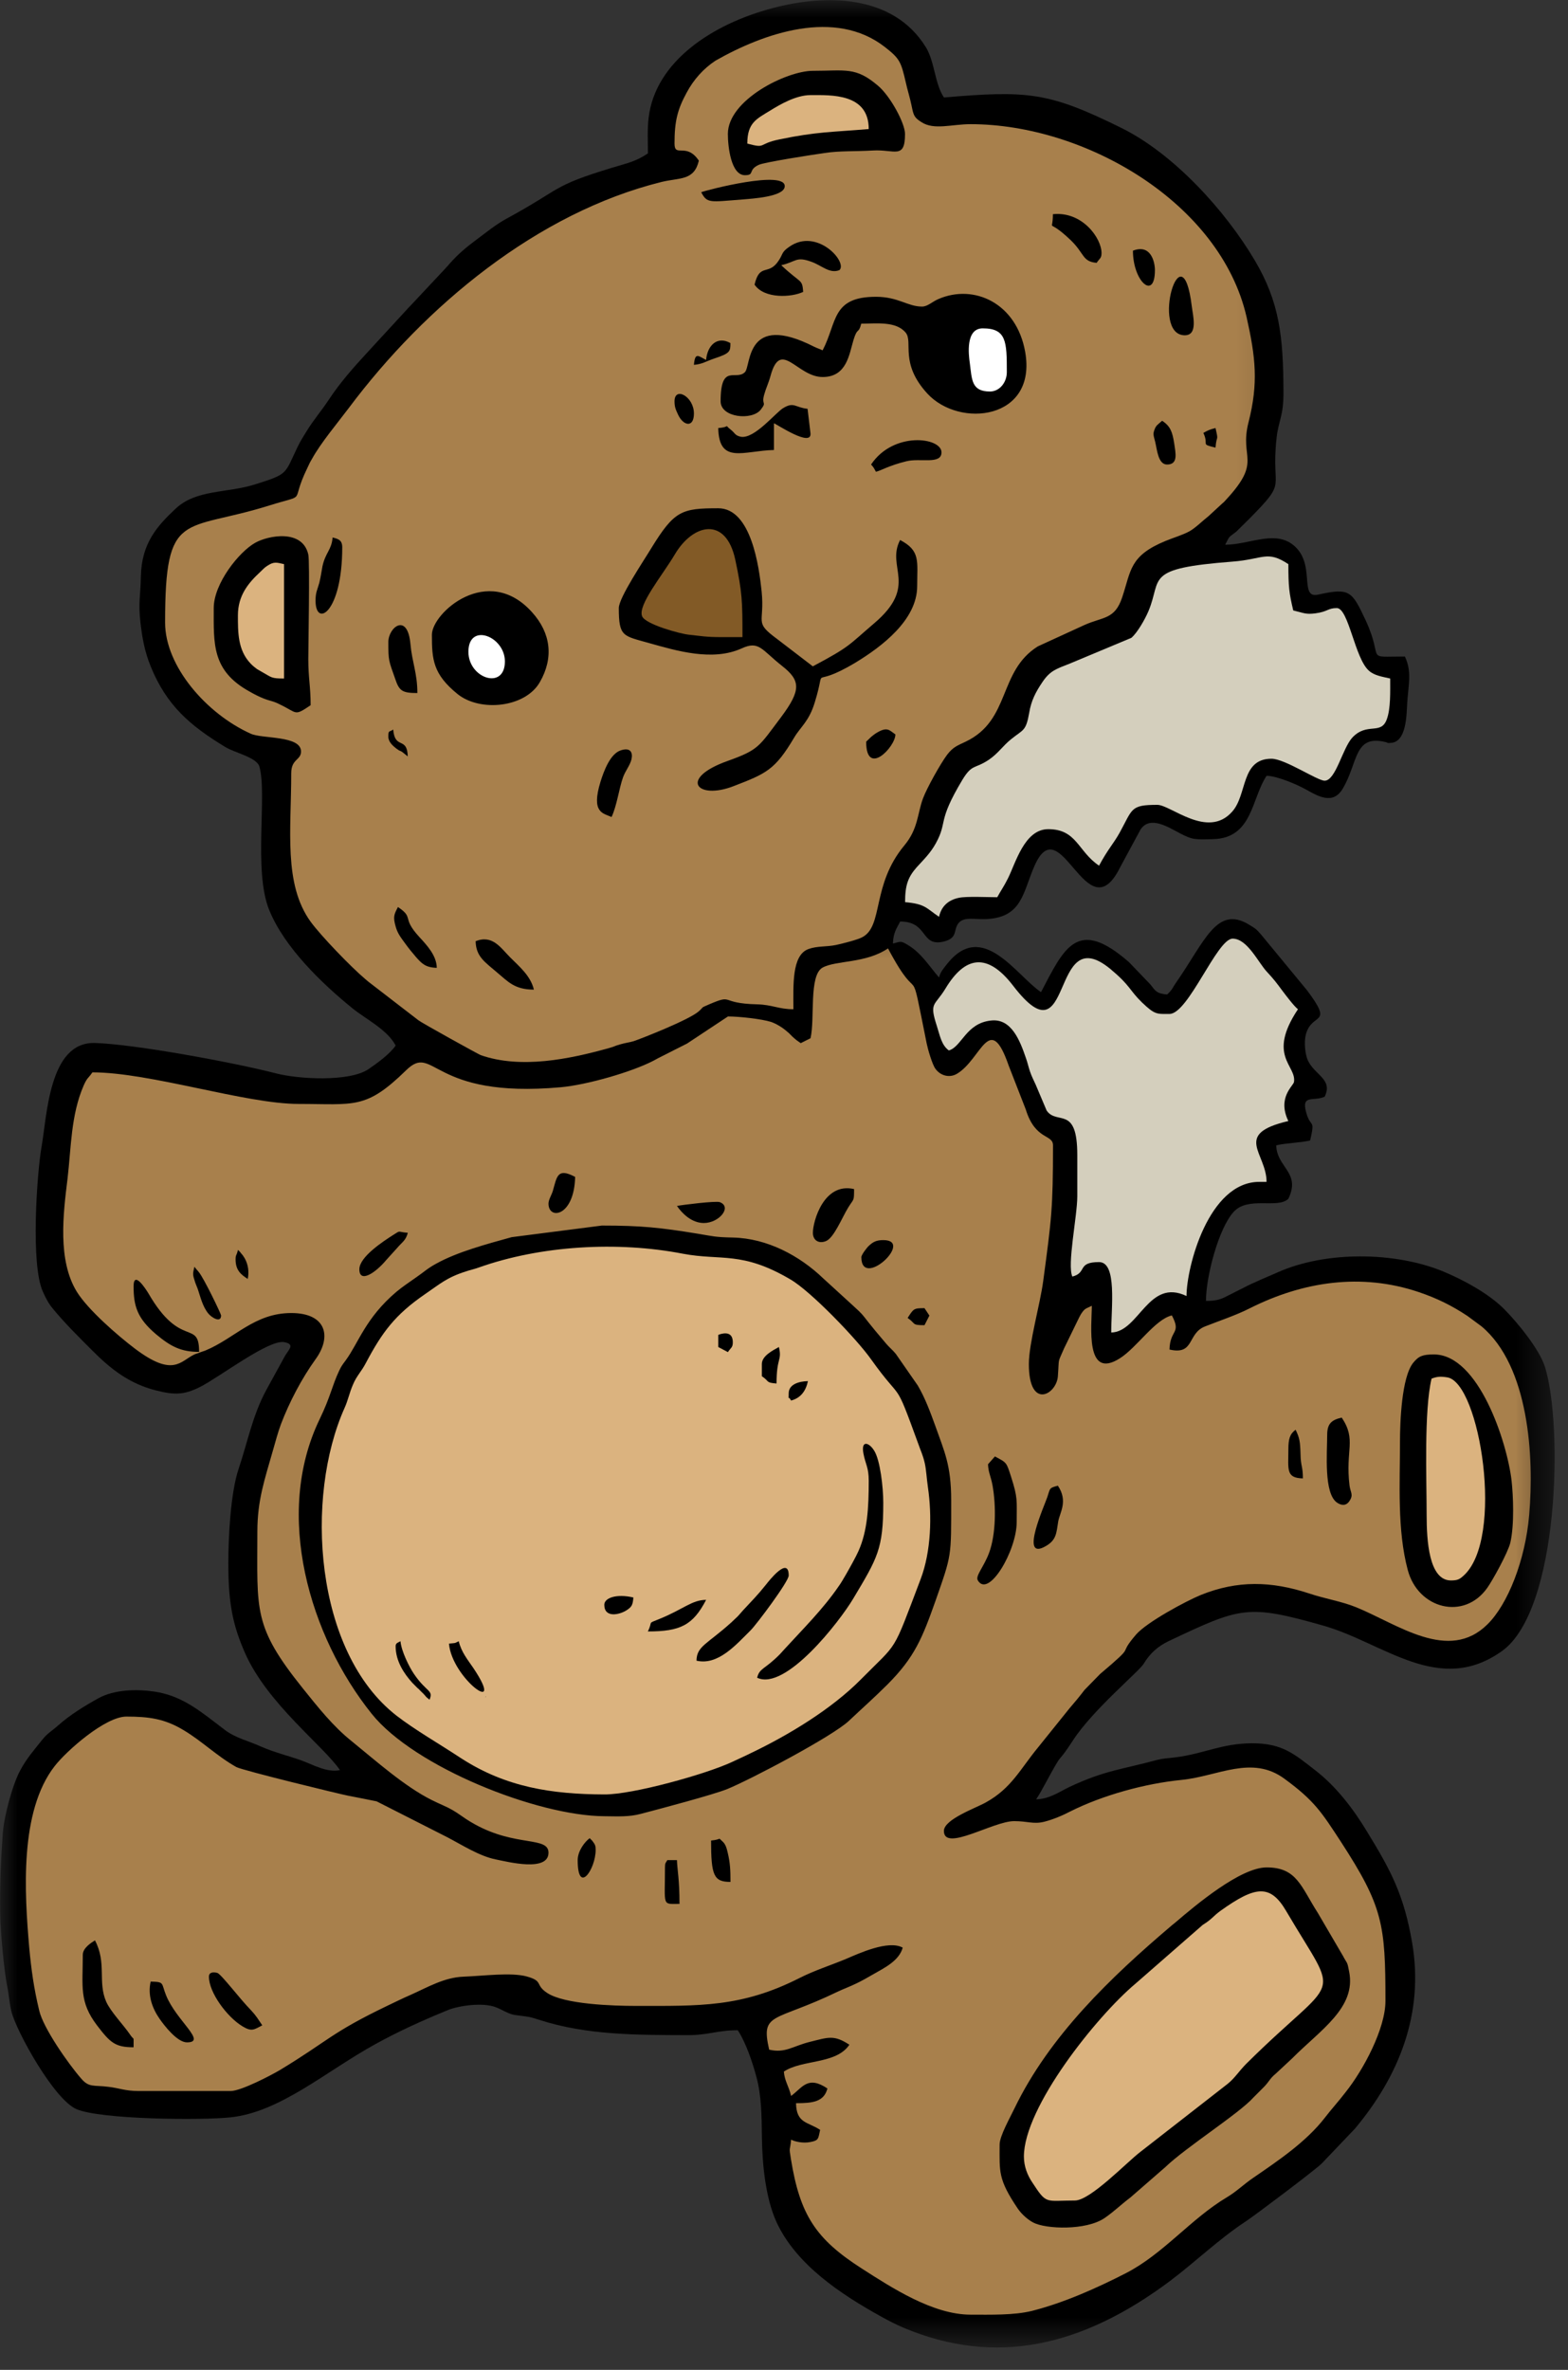 <svg width="45" height="68" viewBox="0 0 45 68" fill="none" xmlns="http://www.w3.org/2000/svg">
<rect x="0" y="0" width="45" height="68" fill="#333333" stroke="none"/>
<mask id="mask0_292_113723" style="mask-type:luminance" maskUnits="userSpaceOnUse" x="0" y="0" width="45" height="68">
<path d="M0 0.005H44.615V67.354H0V0.005Z" fill="white"/>
</mask>
<g mask="url(#mask0_292_113723)">
<path fill-rule="evenodd" clip-rule="evenodd" d="M33.574 65.453C34.308 64.901 34.99 64.239 35.761 63.734C36.022 63.562 37.751 62.26 37.933 62.078L38.886 61.078C40.142 59.578 40.876 57.781 40.527 55.745C40.293 54.38 39.923 53.682 39.24 52.568C38.845 51.911 38.35 51.26 37.74 50.791C37.142 50.328 36.803 50.021 35.933 50.021C35.058 50.026 34.558 50.318 33.756 50.422C33.48 50.458 33.418 50.448 33.204 50.5C32.183 50.776 31.709 50.797 30.699 51.271C30.412 51.406 30.126 51.62 29.735 51.63C29.845 51.468 29.886 51.38 29.991 51.193C30.59 50.088 30.256 50.765 30.808 49.916C31.371 49.057 32.694 47.953 32.819 47.745C33.001 47.443 33.225 47.239 33.553 47.083C35.605 46.114 35.798 46.026 37.98 46.646C39.715 47.14 41.298 48.666 43.105 47.375C44.751 46.198 44.86 40.896 44.34 39.224C44.178 38.708 43.537 37.932 43.157 37.552C42.715 37.114 42.017 36.734 41.433 36.489C40.043 35.911 38.037 35.89 36.652 36.515C36.298 36.672 36.027 36.776 35.694 36.948L35.23 37.182C35.037 37.286 34.902 37.328 34.61 37.328C34.61 36.64 34.965 35.26 35.402 34.776C35.819 34.312 36.673 34.698 36.975 34.396C37.34 33.64 36.642 33.505 36.626 32.864C36.938 32.791 37.287 32.797 37.6 32.724C37.751 32.068 37.615 32.396 37.485 31.916C37.34 31.39 37.709 31.614 38.017 31.468C38.261 30.963 37.73 30.854 37.532 30.422C37.465 30.276 37.412 29.911 37.48 29.672C37.657 29.031 38.287 29.453 37.511 28.416L36.188 26.812C36.043 26.646 36.032 26.646 35.845 26.531C34.918 25.968 34.574 27.015 33.761 28.182C33.626 28.375 33.668 28.37 33.496 28.536C33.194 28.51 33.157 28.432 33.017 28.25L32.402 27.609C30.918 26.312 30.548 27.187 29.876 28.468C29.162 27.989 28.199 26.38 27.183 27.656C27.063 27.812 26.996 27.875 26.949 28.047C26.662 27.718 26.449 27.354 26.063 27.12C25.845 26.989 25.866 27.015 25.626 27.073C25.636 26.76 25.73 26.646 25.834 26.442C26.636 26.442 26.418 27.146 27.043 27.026C27.496 26.932 27.355 26.703 27.496 26.505C27.652 26.281 27.996 26.396 28.34 26.37C29.334 26.307 29.355 25.609 29.683 24.859C30.438 23.109 31.188 26.823 32.147 24.885L32.735 23.797C33.006 23.396 33.527 23.734 33.865 23.911C34.225 24.099 34.293 24.093 34.819 24.078C35.949 24.047 35.912 22.916 36.35 22.26C36.652 22.265 37.225 22.51 37.485 22.656C37.829 22.849 38.256 23.099 38.532 22.635C38.98 21.89 38.85 21.073 39.756 21.291C39.897 21.328 39.761 21.323 39.902 21.317C40.376 21.307 40.365 20.484 40.386 20.166C40.418 19.646 40.527 19.281 40.319 18.838C39.121 18.838 39.74 18.979 39.194 17.802C38.798 16.958 38.74 16.859 37.829 17.062C37.251 17.192 37.803 16.125 37.069 15.604C36.537 15.229 35.834 15.63 35.162 15.63C35.313 15.349 35.22 15.458 35.48 15.255L35.834 14.906C36.99 13.739 36.465 14.125 36.636 12.573C36.688 12.068 36.84 11.948 36.834 11.239C36.829 9.651 36.72 8.666 36.006 7.463C35.162 6.041 33.694 4.422 32.194 3.677C30.09 2.635 29.491 2.594 27.09 2.797C26.824 2.401 26.829 1.781 26.574 1.359C25.631 -0.172 23.688 -0.172 22.168 0.234C20.454 0.687 18.813 1.755 18.616 3.37C18.574 3.708 18.595 4.062 18.595 4.401C18.241 4.64 17.996 4.682 17.553 4.817C15.808 5.349 16.152 5.396 14.543 6.271C14.23 6.442 13.97 6.656 13.683 6.87C13.381 7.094 13.152 7.286 12.907 7.562L12.845 7.635C12.834 7.646 12.819 7.661 12.808 7.672C12.798 7.682 12.787 7.698 12.777 7.708L11.767 8.786C11.756 8.797 11.741 8.812 11.73 8.823L10.527 10.13C10.142 10.547 9.751 10.989 9.433 11.474C9.209 11.812 9.006 12.036 8.798 12.375C8.694 12.552 8.636 12.625 8.543 12.818C8.162 13.609 8.287 13.594 7.329 13.896C6.517 14.156 5.631 14.036 5.037 14.599C4.522 15.083 4.063 15.578 4.043 16.536C4.032 17.125 3.964 17.271 4.032 17.875C4.084 18.328 4.157 18.708 4.324 19.12C4.782 20.25 5.464 20.828 6.47 21.437C6.735 21.599 7.371 21.734 7.444 21.995C7.673 22.797 7.267 24.984 7.725 26.109C8.162 27.187 9.235 28.218 10.121 28.937C10.511 29.25 11.11 29.541 11.355 30C11.199 30.234 10.824 30.51 10.569 30.682C10.022 31.047 8.563 30.968 7.912 30.797C6.699 30.484 3.839 29.958 2.72 29.927C1.397 29.89 1.35 32.041 1.188 32.932C1.063 33.661 0.871 36.302 1.235 37.073C1.334 37.286 1.386 37.39 1.522 37.557C1.871 37.979 2.246 38.349 2.636 38.739C3.183 39.291 3.714 39.703 4.475 39.896C5.022 40.036 5.293 40.021 5.741 39.797C6.308 39.51 7.699 38.437 8.152 38.51C8.464 38.568 8.308 38.703 8.188 38.89L7.642 39.885C7.246 40.614 7.105 41.39 6.845 42.156C6.616 42.849 6.553 44.104 6.553 44.859C6.553 46.021 6.683 46.64 7.037 47.443C7.688 48.901 9.293 50.104 9.756 50.791C9.386 50.87 8.996 50.64 8.642 50.51C8.261 50.375 7.881 50.286 7.501 50.12C7.147 49.958 6.756 49.87 6.449 49.635C5.793 49.14 5.256 48.656 4.418 48.536C3.907 48.463 3.282 48.479 2.824 48.729C2.412 48.958 2.006 49.208 1.662 49.515C1.491 49.666 1.366 49.729 1.22 49.911C0.975 50.218 0.761 50.458 0.579 50.802C0.36 51.203 0.116 52.104 0.079 52.609C0.022 53.411 -0.004 54.099 0.006 54.911C0.011 55.39 0.11 56.521 0.209 57.005C0.256 57.234 0.272 57.495 0.329 57.724C0.47 58.281 1.548 60.245 2.199 60.521C2.902 60.818 5.787 60.843 6.61 60.755C8.037 60.609 9.355 59.432 10.777 58.651C11.449 58.281 12.126 57.974 12.866 57.672C13.152 57.557 13.85 57.443 14.241 57.599C14.392 57.656 14.605 57.797 14.782 57.818C15.225 57.88 15.152 57.854 15.48 57.958C16.845 58.401 18.303 58.39 19.709 58.396C20.324 58.401 20.579 58.255 21.173 58.255C21.407 58.609 21.6 59.187 21.709 59.599C21.85 60.109 21.86 60.703 21.866 61.328C21.876 62.104 21.97 63.073 22.287 63.765C22.855 64.989 24.136 65.833 25.293 66.474C25.532 66.604 25.673 66.682 25.944 66.797C28.579 67.901 31.048 67.338 33.574 65.453Z" fill="black"/>
</g>
<mask id="mask1_292_113723" style="mask-type:luminance" maskUnits="userSpaceOnUse" x="0" y="26" width="45" height="42">
<path d="M0 26.286H44.615V67.354H0V26.286Z" fill="white"/>
</mask>
<g mask="url(#mask1_292_113723)">
<path fill-rule="evenodd" clip-rule="evenodd" d="M2.376 56.093C2.376 55.9 2.6 55.755 2.725 55.676C3.069 56.328 2.798 56.864 3.048 57.437C3.178 57.728 3.553 58.114 3.725 58.369C3.865 58.583 3.829 58.374 3.834 58.744C3.303 58.744 3.162 58.609 2.787 58.119C2.267 57.437 2.376 57.005 2.376 56.093ZM4.324 56.859C4.73 56.869 4.621 56.895 4.767 57.255C5.058 57.978 5.954 58.603 5.365 58.603C5.089 58.603 4.72 58.13 4.579 57.926C4.365 57.619 4.235 57.244 4.324 56.859ZM28.688 61.536C28.688 61.286 28.996 60.749 29.116 60.494C30.121 58.416 31.871 56.739 33.626 55.249L33.74 55.156C34.313 54.666 35.6 53.583 36.35 53.583C37.22 53.583 37.334 54.13 37.824 54.895L38.543 56.124C38.668 56.364 38.662 56.265 38.72 56.578C38.923 57.609 37.897 58.244 37.084 59.062L36.615 59.499C36.444 59.64 36.438 59.708 36.287 59.869L35.975 60.182C35.569 60.64 34.027 61.619 33.444 62.182L32.438 63.057C32.162 63.265 31.985 63.447 31.699 63.645C31.168 64.005 30.022 63.963 29.657 63.775C29.496 63.692 29.319 63.531 29.214 63.38C28.636 62.525 28.688 62.317 28.688 61.536ZM7.527 58.114C7.282 58.244 7.22 58.301 6.954 58.14C6.511 57.869 5.996 57.171 5.996 56.718C5.996 56.593 6.11 56.578 6.235 56.609C6.35 56.645 6.881 57.353 7.199 57.676C7.36 57.848 7.402 57.932 7.527 58.114ZM19.084 53.583C19.084 53.447 19.105 53.458 19.152 53.374H19.428C19.438 53.666 19.501 53.926 19.501 54.63C18.991 54.63 19.084 54.718 19.084 53.583ZM20.407 52.812C20.741 52.781 20.584 52.703 20.735 52.838C20.824 52.916 20.855 53.031 20.886 53.166C20.954 53.453 20.964 53.656 20.964 53.999C20.485 53.999 20.407 53.817 20.407 52.812ZM16.579 53.374C16.579 53.114 16.777 52.853 16.923 52.744L16.996 52.817C17.079 52.926 17.095 52.958 17.095 53.078C17.095 53.64 16.579 54.385 16.579 53.374ZM9.173 40.723C9.49 40.067 9.522 39.781 9.735 39.328C9.803 39.187 9.824 39.166 9.923 39.031C10.287 38.536 10.491 37.817 11.376 37.067C11.563 36.911 11.735 36.801 11.938 36.656C12.168 36.499 12.267 36.395 12.517 36.26C13.126 35.921 13.97 35.697 14.683 35.499L17.272 35.166C18.407 35.166 18.944 35.223 20.027 35.4C20.47 35.473 20.511 35.499 21.032 35.51C22.017 35.531 22.949 36.031 23.626 36.682L23.808 36.848C25.194 38.124 24.36 37.301 25.438 38.562C25.543 38.682 25.61 38.728 25.709 38.848L26.339 39.755C26.553 40.119 26.699 40.52 26.845 40.921C27.1 41.645 27.298 42.036 27.298 43.046C27.298 44.692 27.319 44.588 26.845 45.942C26.47 46.999 26.251 47.551 25.47 48.333C25.095 48.708 24.746 49.015 24.36 49.38C23.881 49.828 21.548 51.057 20.876 51.333C20.464 51.499 18.928 51.906 18.392 52.046C18.058 52.135 17.761 52.119 17.339 52.114C15.418 52.103 11.892 50.703 10.668 49.176C8.886 46.953 7.85 43.458 9.173 40.723ZM30.058 42.953C30.142 42.687 30.116 42.697 30.36 42.63C30.657 43.072 30.418 43.395 30.371 43.65C30.313 43.994 30.329 44.208 29.954 44.395C29.282 44.728 29.98 43.192 30.058 42.953ZM40.178 41.374C40.178 40.801 40.225 39.515 40.558 39.103C40.714 38.911 40.829 38.864 41.152 38.864C42.438 38.864 43.256 41.395 43.381 42.489C43.428 42.911 43.464 43.749 43.345 44.265C43.277 44.551 42.829 45.359 42.683 45.562C42.017 46.505 40.699 46.166 40.402 45.051C40.095 43.906 40.178 42.567 40.178 41.374ZM38.089 41.166C38.089 40.833 38.235 40.739 38.506 40.676C38.938 41.322 38.605 41.598 38.73 42.624C38.756 42.828 38.85 42.885 38.73 43.067C38.636 43.213 38.501 43.203 38.376 43.119C37.985 42.859 38.089 41.687 38.089 41.166ZM36.975 41.583C36.975 41.291 37.017 41.145 37.183 41.025C37.298 41.265 37.313 41.364 37.324 41.723C37.329 42.078 37.392 42.067 37.392 42.421C36.897 42.411 36.975 42.161 36.975 41.583ZM28.063 45.348C27.985 45.218 28.23 44.973 28.386 44.557C28.584 44.02 28.589 43.208 28.485 42.624C28.433 42.343 28.366 42.265 28.355 42.015L28.553 41.791C28.897 41.973 28.881 41.953 29.017 42.374C29.214 42.989 29.178 43.041 29.178 43.676C29.178 44.494 28.371 45.869 28.063 45.348ZM26.532 37.536C26.22 37.536 26.22 37.551 26.048 37.817C26.293 37.984 26.152 38.025 26.532 38.025L26.673 37.749L26.532 37.536ZM3.834 36.911C3.834 36.437 4.188 36.994 4.261 37.114C5.188 38.718 5.714 37.843 5.714 38.791C5.188 38.791 4.892 38.63 4.48 38.286C3.938 37.828 3.834 37.473 3.834 36.911ZM5.704 36.499C5.694 36.484 5.652 36.437 5.642 36.426L5.579 36.348C5.532 36.557 5.522 36.557 5.605 36.807C5.61 36.828 5.678 36.984 5.683 37.01C5.751 37.208 5.813 37.489 5.98 37.692C6.074 37.807 6.345 37.973 6.345 37.744C6.345 37.703 5.85 36.671 5.704 36.499ZM6.928 35.973C6.944 35.989 7.199 36.26 7.11 36.697C6.923 36.578 6.761 36.453 6.761 36.14C6.761 35.994 6.787 36.046 6.829 35.864C6.865 35.906 6.85 35.869 6.928 35.973ZM24.72 36.072C24.72 37.01 26.251 35.583 25.35 35.583C25.152 35.583 25.058 35.635 24.944 35.739C24.886 35.786 24.72 36.005 24.72 36.072ZM10.313 36.421C10.313 36.828 10.772 36.531 11.089 36.15L11.386 35.822C11.548 35.63 11.642 35.603 11.704 35.374C11.381 35.348 11.517 35.291 11.282 35.437C11.006 35.614 10.313 36.062 10.313 36.421ZM19.428 34.603C19.584 34.572 20.543 34.453 20.657 34.494C21.017 34.63 20.642 35.093 20.199 35.093C19.85 35.093 19.574 34.817 19.428 34.603ZM23.329 35.374C23.329 35.578 23.485 35.697 23.699 35.614C23.933 35.525 24.162 34.942 24.345 34.645C24.506 34.385 24.511 34.478 24.511 34.119C23.642 33.916 23.329 35.046 23.329 35.374ZM15.741 34.536C15.741 34.426 15.829 34.291 15.866 34.171C15.985 33.755 15.996 33.499 16.506 33.77C16.48 34.911 15.741 35.015 15.741 34.536ZM29.527 39.14C29.527 38.546 29.85 37.426 29.938 36.765C30.178 34.978 30.22 34.671 30.22 32.864C30.22 32.536 29.714 32.728 29.438 31.833L28.949 30.578C28.402 28.999 28.168 30.385 27.47 30.807C27.251 30.942 26.985 30.864 26.845 30.666C26.756 30.546 26.631 30.119 26.595 29.942C26.063 27.296 26.464 29.062 25.485 27.213C24.839 27.65 23.991 27.551 23.605 27.765C23.209 27.989 23.392 29.234 23.261 29.791L22.98 29.932C22.881 29.864 22.85 29.843 22.746 29.749L22.642 29.645C22.631 29.635 22.616 29.619 22.605 29.614C22.475 29.494 22.282 29.374 22.126 29.322C21.866 29.239 21.22 29.166 20.892 29.166L19.72 29.942L18.886 30.364C18.756 30.432 18.871 30.374 18.751 30.437C18.131 30.76 16.839 31.13 16.095 31.197C12.339 31.536 12.475 29.906 11.652 30.713C10.496 31.843 10.178 31.676 8.569 31.676C7.048 31.676 4.313 30.77 2.652 30.77C2.532 30.947 2.506 30.911 2.402 31.145C2.032 31.994 2.043 32.937 1.938 33.822C1.813 34.833 1.647 36.166 2.209 37.072C2.532 37.588 3.371 38.317 3.865 38.692C4.975 39.531 5.173 39.057 5.579 38.864C5.6 38.853 5.662 38.833 5.683 38.828C5.767 38.791 5.803 38.786 5.886 38.755C6.746 38.4 7.298 37.676 8.36 37.676C9.365 37.676 9.527 38.353 9.058 38.999C8.657 39.557 8.308 40.223 8.063 40.864C7.98 41.088 7.902 41.374 7.834 41.614C7.595 42.458 7.386 43.041 7.386 43.953C7.386 46.223 7.256 46.656 8.688 48.442C9.115 48.973 9.558 49.536 10.095 49.963C10.782 50.52 11.605 51.255 12.381 51.645C12.464 51.687 12.631 51.765 12.714 51.801C13.152 51.994 13.214 52.119 13.631 52.348C14.808 52.999 15.741 52.687 15.741 53.161C15.741 53.723 14.563 53.421 14.225 53.353C13.761 53.26 13.267 52.942 12.839 52.718L10.808 51.687C10.548 51.635 10.293 51.583 9.99 51.525C9.813 51.494 6.964 50.801 6.782 50.703C6.225 50.39 5.798 49.958 5.261 49.64C4.725 49.317 4.272 49.255 3.626 49.255C3.022 49.255 1.912 50.234 1.569 50.676C0.553 51.978 0.704 54.322 0.839 55.885C0.897 56.51 0.97 57.046 1.126 57.692C1.24 58.187 1.949 59.203 2.324 59.635C2.558 59.911 2.683 59.822 3.121 59.88C3.402 59.911 3.595 59.999 3.975 59.999H6.621C6.918 59.999 7.793 59.541 8.037 59.395C9.433 58.551 9.49 58.333 11.131 57.546C11.339 57.447 11.537 57.348 11.798 57.234C12.287 57.015 12.751 56.739 13.303 56.718C13.871 56.697 14.673 56.588 15.121 56.713C15.605 56.848 15.345 56.947 15.699 57.182C16.194 57.515 17.616 57.557 18.246 57.557C20.079 57.557 21.277 57.603 22.949 56.755C23.381 56.536 23.834 56.395 24.282 56.208C24.636 56.057 25.496 55.656 25.907 55.885C25.803 56.265 25.376 56.468 25.069 56.645C24.897 56.744 24.725 56.843 24.569 56.916C24.376 57.01 24.235 57.057 24.037 57.15C22.209 58.036 21.824 57.718 22.074 58.812C22.537 58.921 22.756 58.708 23.246 58.588C23.772 58.458 23.933 58.38 24.376 58.671C23.996 59.239 23.022 59.088 22.496 59.442C22.517 59.713 22.636 59.853 22.704 60.14C23.032 59.9 23.178 59.546 23.746 59.926C23.647 60.312 23.319 60.348 22.845 60.348C22.855 60.932 23.183 60.88 23.537 61.114C23.48 61.369 23.501 61.416 23.256 61.463C23.048 61.505 22.819 61.453 22.704 61.395C22.673 61.749 22.636 61.567 22.699 61.953C22.959 63.557 23.412 64.244 24.725 65.088C25.595 65.645 26.772 66.416 27.855 66.416C28.418 66.416 29.1 66.437 29.621 66.307C30.543 66.072 31.47 65.656 32.308 65.228C33.392 64.671 34.173 63.666 35.214 63.046C35.501 62.874 35.683 62.682 35.975 62.484C36.694 61.989 37.485 61.458 38.022 60.765C38.209 60.52 38.407 60.307 38.615 60.036C39.131 59.39 39.761 58.208 39.761 57.416C39.761 55.218 39.688 54.703 38.48 52.843C37.928 51.999 37.725 51.671 36.865 51.041C35.928 50.348 34.954 50.968 33.912 51.072C32.86 51.176 31.647 51.51 30.714 51.978C30.517 52.083 30.214 52.213 29.959 52.275C29.652 52.348 29.496 52.255 29.105 52.255C28.501 52.255 27.089 53.15 27.089 52.536C27.089 52.203 28.006 51.88 28.293 51.718C29.027 51.312 29.277 50.765 29.787 50.145L30.688 49.025C30.845 48.843 30.996 48.661 31.126 48.489L31.574 48.031C32.673 47.103 32.027 47.572 32.605 46.9C32.918 46.541 34.043 45.937 34.464 45.765C35.511 45.343 36.485 45.364 37.574 45.723C38.043 45.88 38.501 45.947 38.923 46.119C40.11 46.603 41.574 47.713 42.688 46.609C43.272 46.036 43.777 44.765 43.886 43.468C44.032 41.812 43.881 39.197 42.517 38.057L42.115 37.76C41.668 37.463 41.235 37.249 40.709 37.072C39.063 36.52 37.397 36.77 35.865 37.541C35.464 37.744 35.001 37.895 34.579 38.062C34.069 38.265 34.287 38.89 33.563 38.723C33.579 38.14 33.912 38.275 33.631 37.744C33.147 37.859 32.626 38.666 32.142 38.973C31.131 39.619 31.334 38.025 31.334 37.468C31.162 37.557 31.142 37.525 31.022 37.708C31.011 37.723 30.933 37.874 30.928 37.89L30.537 38.692C30.345 39.145 30.402 38.911 30.36 39.489C30.324 40.015 29.527 40.468 29.527 39.14Z" fill="#A8804C"/>
</g>
<mask id="mask2_292_113723" style="mask-type:luminance" maskUnits="userSpaceOnUse" x="3" y="0" width="34" height="32">
<path d="M3.557 0H36.89V31.62H3.557V0Z" fill="white"/>
</mask>
<g mask="url(#mask2_292_113723)">
<path fill-rule="evenodd" clip-rule="evenodd" d="M15.322 28.396C14.764 28.396 14.577 28.162 14.275 27.912C13.91 27.599 13.66 27.448 13.65 27.006C14.139 26.813 14.368 27.198 14.645 27.474C14.905 27.735 15.228 28 15.322 28.396ZM11.421 26.026C11.895 26.344 11.514 26.318 12.03 26.881C12.254 27.125 12.53 27.417 12.535 27.771C12.212 27.761 12.108 27.651 11.941 27.464L11.78 27.271C11.707 27.183 11.697 27.162 11.629 27.073C11.514 26.912 11.41 26.792 11.353 26.579C11.275 26.303 11.311 26.235 11.421 26.026ZM17.551 23.443C17.316 23.334 16.957 23.334 17.233 22.433C17.332 22.115 17.514 21.631 17.811 21.532C18.098 21.433 18.165 21.599 18.124 21.782C18.082 21.964 17.947 22.115 17.879 22.308C17.77 22.61 17.702 23.125 17.551 23.443ZM24.999 21.146C25.009 21.136 25.103 21.063 25.119 21.053C25.467 20.829 25.52 20.954 25.697 21.073C25.697 21.433 24.858 22.308 24.858 21.282L24.999 21.146ZM11.546 21.579C11.452 21.516 11.509 21.579 11.368 21.474C11.275 21.401 11.145 21.287 11.145 21.141C11.145 20.943 11.165 21.016 11.285 20.933C11.332 21.521 11.686 21.12 11.702 21.704L11.546 21.579ZM12.395 18.214C12.395 17.589 13.999 16.151 15.27 17.568C15.811 18.167 15.895 18.875 15.493 19.573C15.077 20.303 13.785 20.438 13.134 19.917C12.426 19.344 12.395 18.922 12.395 18.214ZM11.145 18.422C11.145 18 11.697 17.558 11.78 18.485C11.827 19.006 11.978 19.318 11.978 19.886C11.54 19.886 11.457 19.823 11.342 19.48C11.155 18.948 11.145 18.969 11.145 18.422ZM9.056 17.235C9.056 16.99 9.108 16.928 9.165 16.719C9.212 16.521 9.223 16.412 9.254 16.25C9.342 15.849 9.514 15.787 9.546 15.422C9.702 15.464 9.822 15.49 9.822 15.704C9.822 17.589 9.056 18.021 9.056 17.235ZM6.134 17.448C6.134 16.745 6.858 15.834 7.327 15.573C7.686 15.37 8.681 15.167 8.848 15.912C8.895 16.125 8.848 18.537 8.848 18.912C8.848 19.459 8.915 19.704 8.915 20.235C8.436 20.558 8.546 20.459 8.035 20.214C7.832 20.11 7.78 20.125 7.577 20.047C7.431 19.99 7.29 19.917 7.155 19.839C6.072 19.24 6.134 18.464 6.134 17.448ZM17.759 17.448C17.759 18.282 17.884 18.24 18.634 18.454C19.415 18.672 20.447 18.985 21.285 18.605C21.785 18.375 21.853 18.641 22.441 19.105C22.978 19.526 22.999 19.797 22.415 20.579C21.775 21.428 21.785 21.511 20.884 21.834C19.462 22.339 20.004 22.964 21.051 22.558C21.983 22.198 22.238 22.099 22.79 21.167C22.978 20.849 23.217 20.704 23.384 20.151C23.749 18.964 23.186 19.829 24.546 19.016C25.301 18.558 26.322 17.792 26.322 16.818C26.322 16.099 26.421 15.803 25.832 15.495C25.421 16.282 26.369 16.797 25.087 17.886C24.337 18.526 24.405 18.547 23.327 19.12L22.301 18.334C21.624 17.834 21.952 17.901 21.858 16.969C21.785 16.271 21.561 14.584 20.613 14.584C19.561 14.584 19.353 14.652 18.691 15.73C18.478 16.084 17.759 17.151 17.759 17.448ZM24.999 13.329C25.639 12.37 27.02 12.547 27.02 12.98C27.02 13.339 26.405 13.136 26.014 13.235C25.504 13.36 25.29 13.501 25.139 13.537C25.072 13.417 25.082 13.422 24.999 13.329ZM34.884 12.282C34.978 12.693 34.915 12.454 34.884 12.844C34.431 12.735 34.707 12.782 34.535 12.422C34.665 12.349 34.717 12.323 34.884 12.282ZM33.129 12.339C33.176 12.204 33.217 12.193 33.353 12.073C33.587 12.23 33.645 12.386 33.697 12.714C33.738 13.001 33.822 13.329 33.493 13.329C33.238 13.329 33.207 12.907 33.155 12.688C33.103 12.485 33.087 12.459 33.129 12.339ZM20.613 12.282C21.009 12.251 20.744 12.152 20.978 12.334C21.092 12.422 21.087 12.495 21.259 12.532C21.65 12.605 22.264 11.834 22.478 11.709C22.79 11.521 22.816 11.693 23.176 11.73L23.259 12.422C23.316 12.865 22.27 12.157 22.212 12.146V12.912C21.337 12.933 20.634 13.334 20.613 12.282ZM19.915 11.865C19.915 12.282 19.613 12.224 19.462 11.902C19.395 11.756 19.358 11.683 19.358 11.516C19.358 11.079 19.915 11.376 19.915 11.865ZM20.264 10.329C20.301 9.912 20.582 9.631 20.962 9.844C20.962 10.084 20.957 10.136 20.499 10.287C20.254 10.37 20.16 10.448 19.915 10.469C19.947 10.094 20.04 10.214 20.264 10.329ZM26.462 8.797C26.046 8.797 25.78 8.516 25.139 8.516C23.858 8.516 24.03 9.25 23.608 10.053C23.525 10.011 23.457 9.995 23.363 9.948C21.384 8.943 21.561 10.495 21.379 10.678C21.119 10.938 20.681 10.407 20.681 11.516C20.681 11.985 21.582 12.073 21.832 11.756C22.025 11.506 21.837 11.641 21.936 11.308C21.978 11.152 22.056 10.995 22.113 10.787C22.405 9.709 22.874 10.818 23.608 10.818C24.301 10.818 24.369 10.172 24.494 9.756C24.613 9.365 24.634 9.605 24.717 9.287C25.155 9.287 25.717 9.209 25.994 9.547C26.212 9.818 25.811 10.417 26.613 11.292C27.535 12.297 29.77 12.047 29.421 10.094C29.171 8.693 27.952 8.141 26.936 8.579C26.759 8.652 26.624 8.797 26.462 8.797ZM34.202 8.782C34.233 9.047 34.395 9.636 33.988 9.62C33.014 9.589 33.921 6.49 34.202 8.782ZM32.514 7.193C32.514 8.079 33.145 8.636 33.145 7.75C33.145 7.537 33.04 6.99 32.514 7.193ZM21.655 8.167C21.806 7.527 22.056 7.933 22.353 7.469C22.478 7.277 22.426 7.235 22.655 7.079C23.441 6.527 24.332 7.516 24.092 7.75C23.811 7.865 23.582 7.615 23.285 7.511C22.842 7.349 22.853 7.511 22.421 7.61C22.994 8.152 23.02 7.99 23.051 8.375C22.728 8.532 21.936 8.584 21.655 8.167ZM31.613 7.261C31.613 7.417 31.556 7.412 31.473 7.542C31.056 7.506 31.129 7.277 30.728 6.891C30.014 6.209 30.217 6.735 30.217 6.146C31.061 6.058 31.613 6.834 31.613 7.261ZM20.124 5.516C20.254 5.459 22.582 4.855 22.52 5.36C22.483 5.646 21.608 5.698 21.306 5.724C20.358 5.797 20.296 5.839 20.124 5.516ZM20.889 3.844C20.889 4.204 20.978 5.027 21.379 5.027C21.671 5.027 21.452 4.881 21.775 4.73C21.941 4.652 23.389 4.428 23.665 4.391C24.103 4.323 24.54 4.349 25.056 4.318C25.671 4.282 25.973 4.584 25.973 3.844C25.973 3.532 25.546 2.75 25.197 2.459C24.556 1.912 24.275 2.032 23.327 2.032C22.577 2.032 20.889 2.865 20.889 3.844ZM19.358 4.12C19.358 4.537 19.697 4.073 20.056 4.61C19.921 5.188 19.514 5.094 18.994 5.219C15.426 6.099 12.202 8.777 10.009 11.709C9.671 12.157 9.207 12.709 8.957 13.162C8.868 13.313 8.895 13.277 8.816 13.438C8.301 14.495 8.874 14.146 7.723 14.506C5.264 15.277 4.738 14.594 4.738 17.865C4.738 19.12 5.931 20.485 7.197 21.053C7.52 21.204 8.639 21.099 8.639 21.563C8.639 21.818 8.358 21.771 8.358 22.188C8.358 23.818 8.134 25.37 8.915 26.448C9.212 26.855 10.082 27.756 10.478 28.089C10.582 28.178 10.561 28.162 10.671 28.245L12.009 29.276C12.098 29.349 13.728 30.25 13.796 30.276C14.947 30.678 16.342 30.391 17.478 30.073C17.65 30.026 17.624 30.016 17.79 29.969C17.952 29.922 18.061 29.912 18.186 29.875C18.374 29.813 19.764 29.271 20.051 29.021C20.223 28.87 20.082 28.938 20.342 28.823C21.082 28.506 20.619 28.792 21.728 28.818C22.165 28.829 22.348 28.959 22.77 28.959C22.77 28.276 22.717 27.401 23.207 27.23C23.452 27.141 23.717 27.172 23.994 27.115C24.165 27.079 24.619 26.964 24.749 26.891C25.358 26.568 25.009 25.396 25.952 24.261C26.353 23.782 26.327 23.344 26.488 22.912C26.603 22.605 26.988 21.917 27.181 21.657C27.353 21.433 27.473 21.396 27.712 21.282C29.014 20.662 28.639 19.266 29.785 18.547L31.124 17.933C31.66 17.693 31.994 17.782 32.207 17.136C32.462 16.375 32.41 15.948 33.452 15.521C33.691 15.422 33.936 15.355 34.145 15.24C34.316 15.141 34.514 14.943 34.686 14.808L35.087 14.438C35.098 14.428 35.113 14.417 35.124 14.407L35.191 14.334C36.238 13.204 35.561 13.167 35.832 12.115C36.118 10.99 36.035 10.251 35.775 9.094C35.025 5.823 31.15 3.563 27.853 3.563C27.316 3.563 26.806 3.74 26.447 3.506C26.228 3.37 26.217 3.303 26.16 3.027C26.119 2.818 26.035 2.553 25.994 2.36C25.858 1.766 25.816 1.678 25.395 1.349C23.967 0.235 21.926 0.948 20.535 1.74C20.186 1.969 19.905 2.287 19.707 2.657C19.441 3.146 19.358 3.48 19.358 4.12Z" fill="#A8804C"/>
</g>
<path fill-rule="evenodd" clip-rule="evenodd" d="M13.932 48.698C13.921 48.692 13.947 48.677 13.953 48.677L13.932 48.698ZM12.01 48.458C11.999 48.453 11.984 48.437 11.973 48.427L11.833 48.286C11.598 48.026 11.354 47.666 11.354 47.234C11.354 47.14 11.432 47.13 11.494 47.093C11.515 47.364 11.734 47.817 11.88 48.031C12.249 48.573 12.442 48.484 12.328 48.771C12.192 48.666 12.255 48.708 12.151 48.599C12.083 48.531 12.072 48.526 12.01 48.458ZM13.166 47.093C13.026 47.161 13.088 47.14 12.885 47.161C12.968 48.166 14.552 49.307 13.583 47.859C13.427 47.63 13.239 47.406 13.166 47.093ZM17.343 46.047C17.343 45.849 17.692 45.724 18.177 45.838C18.161 46.052 18.13 46.109 17.984 46.203C17.786 46.333 17.343 46.437 17.343 46.047ZM18.593 46.812C18.75 46.495 18.557 46.604 18.927 46.453C19.619 46.172 19.859 45.906 20.265 45.906C19.885 46.635 19.526 46.812 18.593 46.812ZM19.989 47.651C20.609 47.797 21.13 47.187 21.546 46.776C21.713 46.609 22.635 45.38 22.635 45.208C22.635 44.63 22.057 45.375 21.984 45.468C21.734 45.781 21.588 45.922 21.328 46.203C21.26 46.276 21.218 46.333 21.161 46.39L20.984 46.557C20.291 47.182 19.994 47.234 19.989 47.651ZM24.64 44.5C24.895 43.927 24.932 43.255 24.932 42.489C24.932 42.104 24.838 42.015 24.781 41.713C24.703 41.317 24.937 41.38 25.088 41.625C25.26 41.896 25.349 42.677 25.349 43.12C25.349 44.448 25.187 44.698 24.484 45.875C24.104 46.515 22.546 48.531 21.729 48.14C21.802 47.854 21.937 47.916 22.38 47.468L22.546 47.286C23.041 46.745 23.619 46.172 24.062 45.526C24.14 45.422 24.203 45.302 24.276 45.182C24.39 44.984 24.567 44.666 24.64 44.5ZM22.635 39.979C22.635 39.718 22.932 39.635 23.187 39.63C23.125 39.916 22.979 40.114 22.703 40.187C22.609 40.005 22.635 40.245 22.635 39.979ZM21.864 39.14C21.864 38.901 22.187 38.745 22.354 38.651C22.447 39.052 22.286 38.937 22.286 39.698C21.963 39.672 22.093 39.64 21.864 39.489V39.14ZM20.614 38.302C20.817 38.224 21.031 38.229 21.031 38.515C21.031 38.672 20.974 38.666 20.89 38.797L20.614 38.651V38.302ZM11.38 49.229C11.911 49.64 12.598 50.031 13.229 50.448C14.52 51.286 15.848 51.484 17.343 51.489C18.156 51.495 20.265 50.906 21.01 50.557C21.197 50.468 21.343 50.406 21.531 50.312C22.625 49.791 23.864 49.041 24.703 48.192C25.802 47.078 25.588 47.505 26.421 45.312C26.724 44.515 26.75 43.489 26.63 42.672C26.593 42.416 26.583 42.177 26.541 41.989C26.484 41.739 26.432 41.656 26.349 41.416C25.645 39.484 25.927 40.307 25 39.005C24.588 38.422 23.276 37.057 22.687 36.713C21.291 35.89 20.703 36.182 19.599 35.974C17.718 35.609 15.515 35.739 13.739 36.37C13.614 36.416 13.463 36.448 13.364 36.484C12.822 36.656 12.624 36.843 12.203 37.13C11.338 37.724 10.968 38.224 10.494 39.12C10.369 39.359 10.234 39.479 10.13 39.729C10.026 39.968 9.989 40.177 9.89 40.396C8.744 42.953 9.015 47.39 11.38 49.229Z" fill="#DBB37F"/>
<path fill-rule="evenodd" clip-rule="evenodd" d="M25.975 25.886C26.558 25.938 26.579 26.057 26.949 26.307C27.016 26.005 27.214 25.823 27.521 25.761C27.74 25.714 28.36 25.745 28.62 25.745C28.73 25.542 28.808 25.443 28.922 25.214C29.146 24.776 29.396 23.792 30.084 23.792C30.907 23.792 30.933 24.432 31.542 24.839C31.792 24.37 31.954 24.214 32.131 23.896C32.511 23.208 32.433 23.094 33.214 23.094C33.6 23.094 34.657 24.083 35.36 23.292C35.803 22.802 35.605 21.771 36.49 21.771C36.876 21.771 37.803 22.401 38.016 22.401C38.334 22.401 38.527 21.474 38.808 21.167C39.235 20.708 39.636 21.11 39.803 20.63C39.912 20.323 39.897 19.86 39.897 19.469C39.672 19.417 39.443 19.386 39.287 19.245C38.881 18.891 38.704 17.448 38.365 17.448C38.105 17.448 38.11 17.552 37.751 17.599C37.475 17.636 37.422 17.589 37.115 17.516C36.995 17.011 36.975 16.833 36.975 16.188C36.365 15.781 36.261 16.047 35.37 16.115C32.808 16.313 33.36 16.583 32.959 17.537C32.86 17.771 32.641 18.156 32.469 18.302L30.699 19.042C30.318 19.193 30.136 19.24 29.912 19.578C29.725 19.854 29.594 20.104 29.537 20.453C29.443 20.985 29.37 20.927 29.027 21.203C28.777 21.401 28.657 21.61 28.376 21.802C27.969 22.073 27.902 21.912 27.62 22.375C26.886 23.599 27.204 23.563 26.86 24.193C26.699 24.485 26.521 24.651 26.303 24.891C26.063 25.167 25.975 25.391 25.975 25.886Z" fill="#D4CFBD"/>
<path fill-rule="evenodd" clip-rule="evenodd" d="M33.563 29.094C33.203 29.094 33.151 29.125 32.776 28.766C32.407 28.407 32.443 28.287 31.901 27.834C31.891 27.823 31.875 27.808 31.865 27.802C30.11 26.36 30.834 30.573 29.078 28.287C28.334 27.318 27.693 27.433 27.131 28.37C26.823 28.875 26.662 28.75 26.886 29.438C26.974 29.709 27.016 29.985 27.23 30.141C27.599 30.042 27.724 29.349 28.453 29.282C29.026 29.224 29.271 29.855 29.443 30.36C29.495 30.506 29.506 30.584 29.558 30.74C29.605 30.881 29.677 31.021 29.724 31.125L30.037 31.865C30.334 32.297 30.917 31.698 30.917 33.141V34.328C30.917 34.896 30.62 36.297 30.776 36.63C31.209 36.516 30.901 36.214 31.542 36.214C32.063 36.214 31.891 37.511 31.891 38.235C32.693 38.219 32.953 36.662 34.052 37.188C34.052 36.36 34.683 33.912 36.141 33.912H36.349C36.349 33.084 35.37 32.542 36.974 32.167C36.651 31.495 37.115 31.162 37.136 31.047C37.214 30.568 36.355 30.302 37.25 28.959C37.136 28.87 36.917 28.578 36.802 28.427C36.625 28.188 36.563 28.105 36.365 27.891C36.115 27.631 35.802 26.933 35.375 26.933C34.927 26.933 34.105 29.094 33.563 29.094Z" fill="#D4CFBD"/>
<path fill-rule="evenodd" clip-rule="evenodd" d="M29.385 61.88C29.385 62.172 29.494 62.427 29.624 62.62C30.046 63.266 29.989 63.141 30.848 63.141C31.291 63.141 32.338 62.042 32.728 61.745L35.234 59.792C35.437 59.63 35.562 59.422 35.77 59.214C38.458 56.547 38.489 57.521 36.911 54.833C36.453 54.052 36.025 54.114 35.02 54.833C34.801 54.995 34.791 55.062 34.515 55.234L32.583 56.922C31.468 57.859 29.385 60.464 29.385 61.88Z" fill="#DBB37F"/>
<path fill-rule="evenodd" clip-rule="evenodd" d="M41.084 39.558C40.865 40.485 40.943 42.433 40.943 43.469C40.943 44.198 41.006 45.349 41.641 45.349C41.829 45.349 41.891 45.313 41.995 45.219C43.193 44.162 42.469 39.662 41.532 39.521C41.334 39.49 41.24 39.5 41.084 39.558Z" fill="#DBB37F"/>
<path fill-rule="evenodd" clip-rule="evenodd" d="M20.683 18.281H21.308C21.308 17.255 21.303 17 21.1 16.052C20.829 14.807 19.886 15.026 19.365 15.911C19.016 16.5 18.297 17.364 18.428 17.682C18.516 17.911 19.511 18.187 19.777 18.213C20.126 18.25 20.266 18.281 20.683 18.281Z" fill="#825A26"/>
<path fill-rule="evenodd" clip-rule="evenodd" d="M6.828 17.656C6.828 18.14 6.823 18.651 7.188 19.036C7.24 19.094 7.318 19.156 7.375 19.198L7.51 19.276C7.807 19.443 7.781 19.469 8.151 19.469V16.187C7.932 16.14 7.865 16.104 7.656 16.245C7.583 16.292 7.536 16.349 7.469 16.411C7.125 16.729 6.828 17.088 6.828 17.656Z" fill="#DBB37F"/>
<path fill-rule="evenodd" clip-rule="evenodd" d="M21.447 4.12C22.01 4.271 21.729 4.13 22.369 4C23.442 3.776 23.885 3.792 24.932 3.703C24.932 2.672 23.848 2.729 23.26 2.729C22.848 2.729 22.39 2.995 22.104 3.172C21.718 3.411 21.447 3.516 21.447 4.12Z" fill="#DBB37F"/>
<path fill-rule="evenodd" clip-rule="evenodd" d="M28.203 9.422C27.708 9.422 27.797 10.172 27.833 10.422C27.895 10.891 27.875 11.234 28.411 11.234C28.682 11.234 28.895 10.979 28.895 10.677C28.895 9.802 28.885 9.422 28.203 9.422Z" fill="white"/>
<path fill-rule="evenodd" clip-rule="evenodd" d="M13.443 18.703C13.443 19.469 14.49 19.812 14.49 18.979C14.49 18.255 13.443 17.849 13.443 18.703Z" fill="white"/>
</svg>
